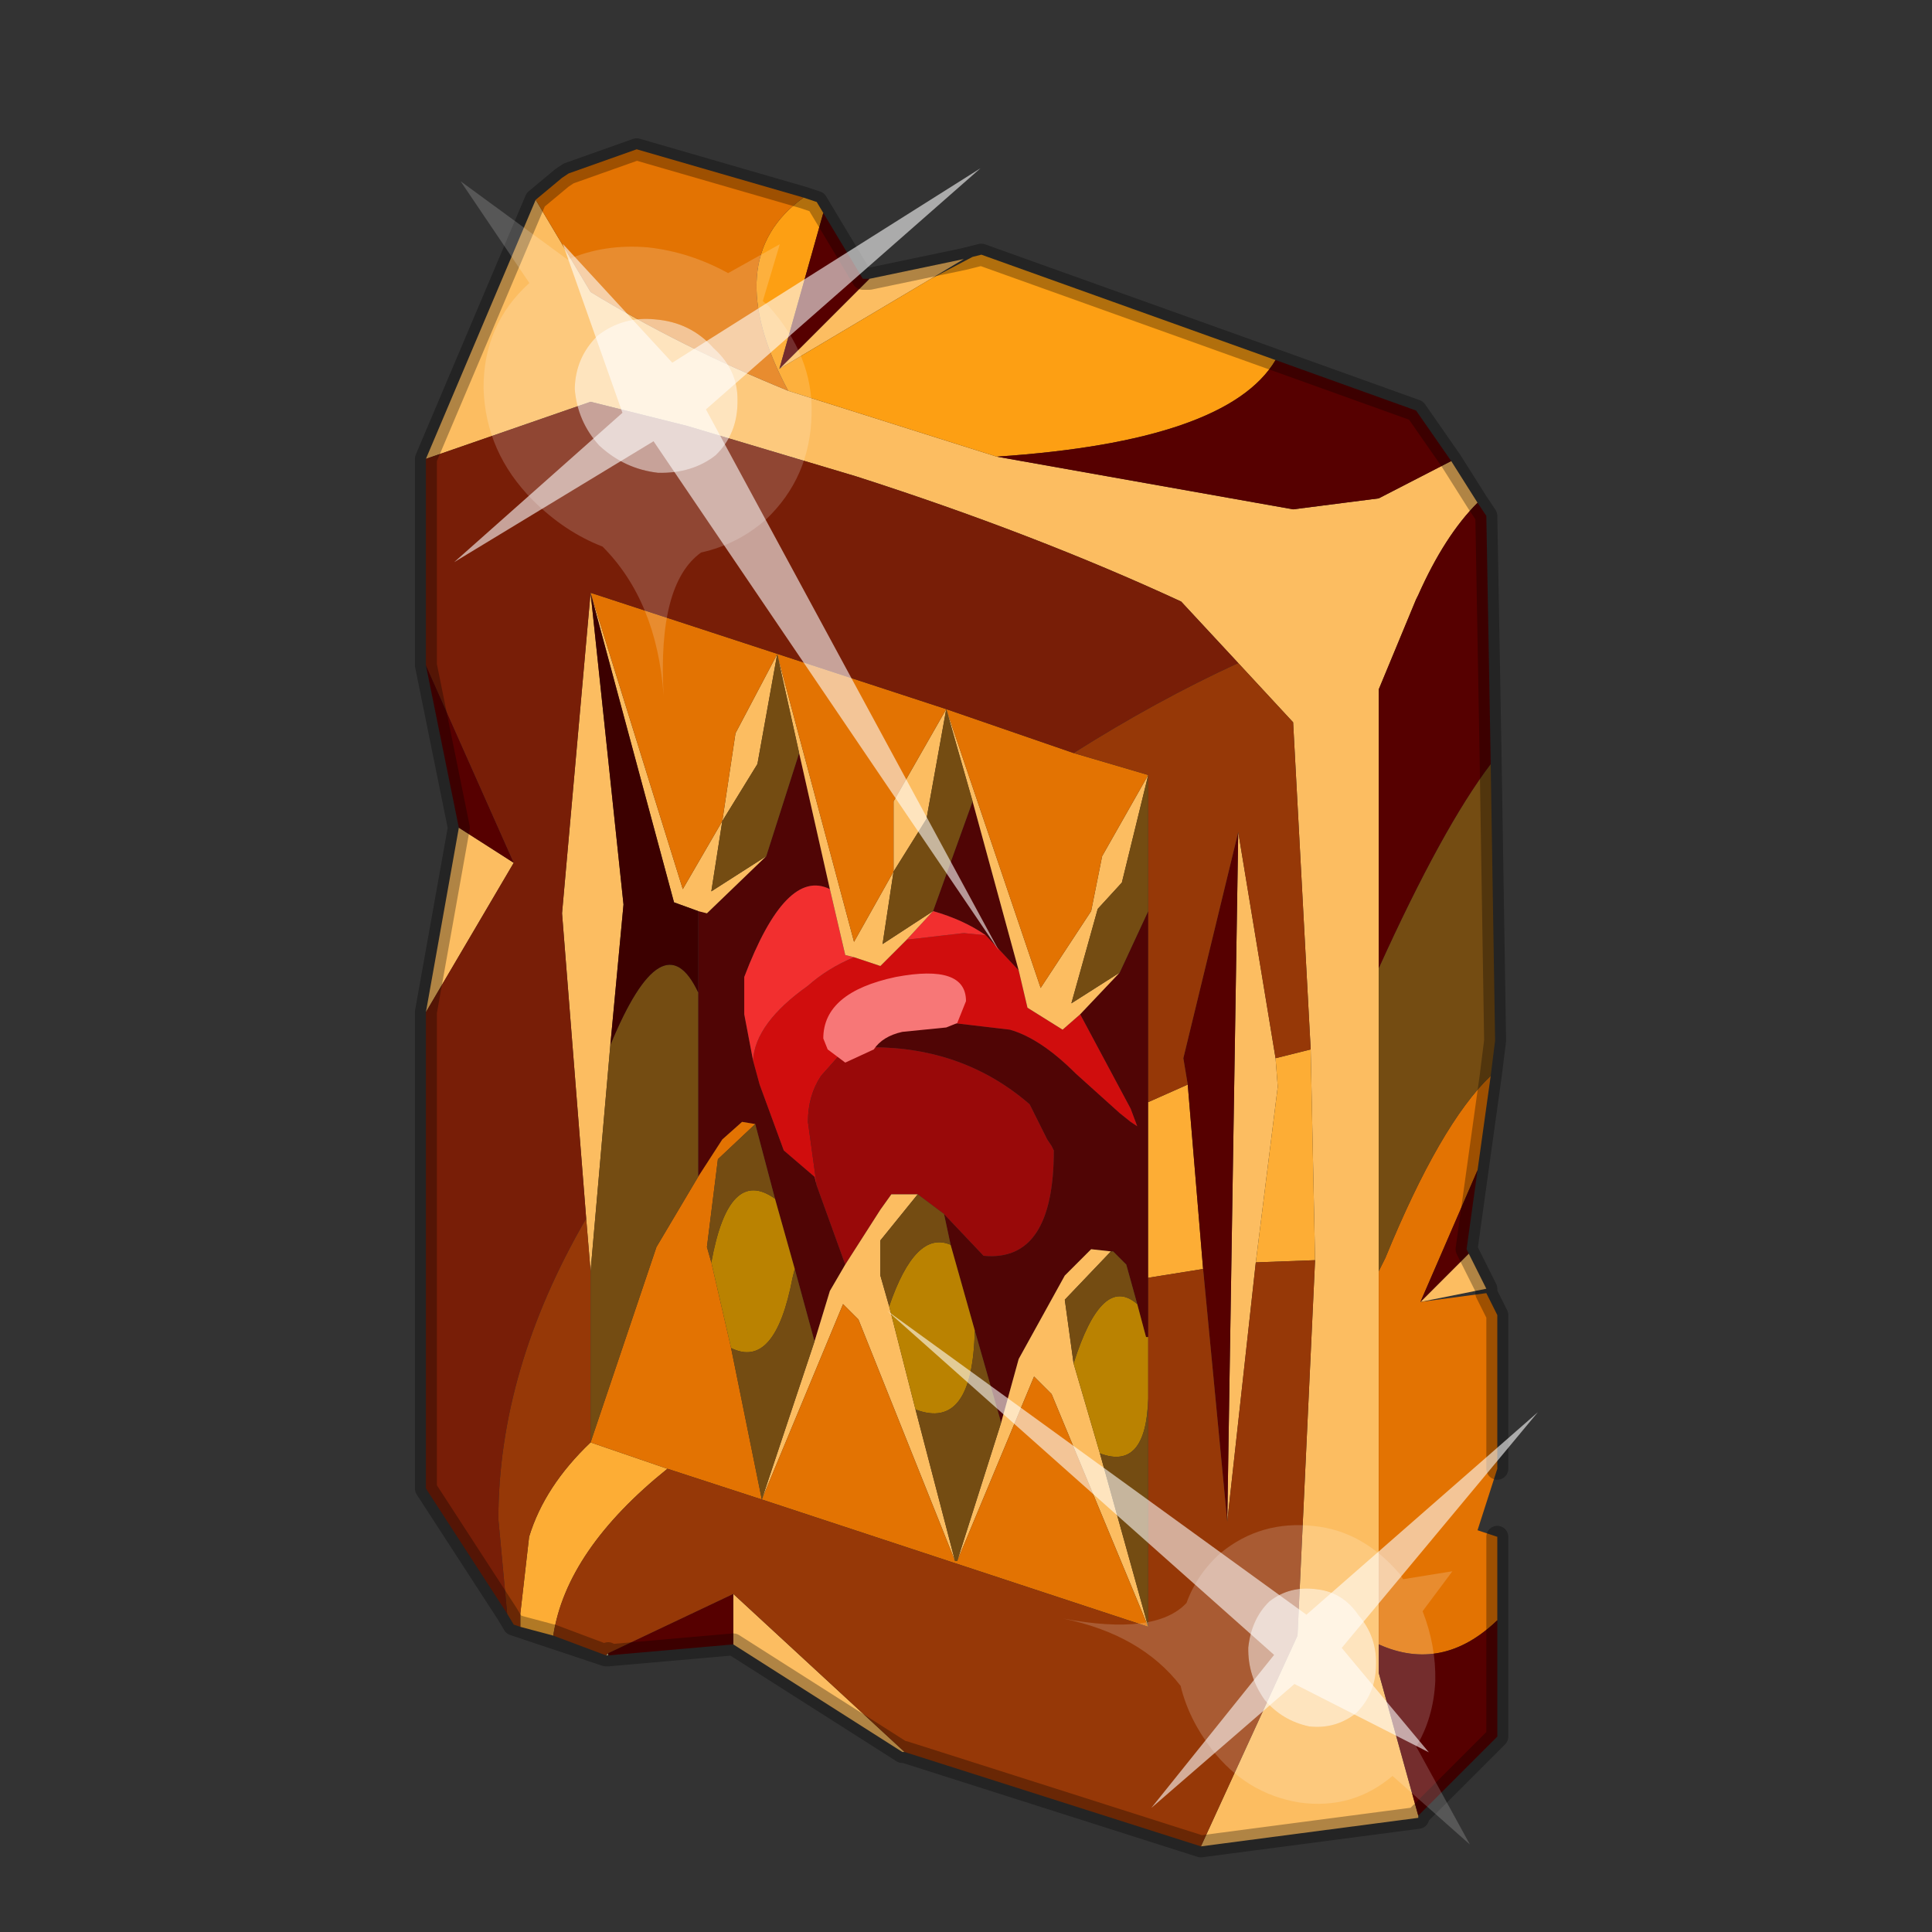 <?xml version="1.0" encoding="UTF-8" standalone="no"?>
<svg xmlns:xlink="http://www.w3.org/1999/xlink" height="440.0px" width="440.0px" xmlns="http://www.w3.org/2000/svg">
  <rect width="100%" height="100%" fill="#333333" stroke="none"/>
  <g transform="matrix(10.0, 0.0, 0.0, 10.0, 0.0, 0.0)">
    <use height="44.0" transform="matrix(1.0, 0.0, 0.0, 1.0, 0.0, 0.0)" width="44.0" xlink:href="#shape0"/>
    <use height="20.95" transform="matrix(0.161, -0.675, -0.732, -0.221, 22.75, 21.65)" width="24.45" xlink:href="#sprite0"/>
    <use height="20.95" transform="matrix(0.581, -0.06, 0.104, 0.635, 20.2, 29.85)" width="24.45" xlink:href="#sprite0"/>
  </g>
  <defs>
    <g id="shape0" transform="matrix(1.0, 0.0, 0.0, 1.0, 0.0, 0.0)">
      <path d="M44.0 44.0 L0.0 44.0 0.0 0.0 44.0 0.0 44.0 44.0" fill="#43adca" fill-opacity="0.0" fill-rule="evenodd" stroke="none"/>
      <path d="M15.9 20.75 L16.1 20.8 17.45 19.5 18.2 17.15 18.9 20.25 Q17.9 19.75 16.95 22.25 L16.95 23.1 17.15 24.15 17.3 24.7 17.85 26.2 18.55 26.8 18.6 27.0 19.25 28.8 18.9 29.4 18.55 30.55 18.1 28.9 17.65 27.3 17.2 25.6 16.9 25.55 16.45 25.95 15.9 26.8 15.9 22.6 15.9 20.75 M22.45 21.3 Q21.95 20.95 21.25 20.75 L22.15 18.25 23.2 22.1 22.45 21.3 M19.3 23.9 Q20.05 23.25 21.3 23.25 L23.0 23.45 Q23.7 23.65 24.5 24.45 L25.5 25.35 25.75 25.55 25.9 25.65 25.75 25.25 24.6 23.1 25.5 22.15 26.15 20.75 26.15 25.1 26.15 29.1 26.15 30.45 26.1 30.45 25.9 29.7 25.65 28.8 25.35 28.5 25.3 28.5 24.85 28.45 24.25 29.05 23.2 30.95 22.8 32.4 22.2 30.3 21.65 28.35 21.5 27.65 22.4 28.6 Q24.0 28.75 24.0 26.2 L23.95 26.1 23.85 25.95 23.45 25.15 Q21.95 23.85 19.85 23.85 L19.3 23.9" fill="#500505" fill-rule="evenodd" stroke="none"/>
      <path d="M19.45 21.8 L20.05 22.0 20.65 21.4 21.95 21.25 22.45 21.3 23.2 22.1 23.4 22.95 24.2 23.45 24.6 23.1 25.75 25.25 25.9 25.65 25.75 25.55 25.5 25.35 24.5 24.45 Q23.7 23.65 23.0 23.45 L21.3 23.25 Q20.05 23.25 19.3 23.9 L19.1 24.05 18.7 24.5 Q18.4 24.95 18.4 25.55 L18.6 27.0 18.55 26.8 17.85 26.2 17.3 24.7 17.15 24.15 Q17.2 23.3 18.4 22.45 18.85 22.05 19.45 21.8" fill="#d00d0d" fill-rule="evenodd" stroke="none"/>
      <path d="M18.9 20.25 L19.25 21.75 19.45 21.8 Q18.85 22.05 18.4 22.45 17.2 23.3 17.15 24.15 L16.95 23.1 16.95 22.25 Q17.9 19.75 18.9 20.25 M20.65 21.4 L21.25 20.75 Q21.95 20.95 22.45 21.3 L21.95 21.25 20.65 21.4" fill="#f22f2f" fill-rule="evenodd" stroke="none"/>
      <path d="M18.6 27.0 L18.4 25.55 Q18.4 24.95 18.7 24.5 L19.1 24.05 19.3 23.9 19.85 23.85 Q21.95 23.85 23.45 25.15 L23.85 25.95 23.95 26.1 24.0 26.2 Q24.0 28.75 22.4 28.6 L21.5 27.65 20.9 27.2 20.3 27.2 20.05 27.55 19.25 28.8 18.6 27.0" fill="#990909" fill-rule="evenodd" stroke="none"/>
      <path d="M13.85 37.7 L13.8 37.7 13.85 37.65 13.85 37.7" fill="#cccc99" fill-rule="evenodd" stroke="none"/>
      <path d="M17.95 8.9 L22.7 10.4 29.45 11.6 31.4 11.35 33.05 10.5 33.65 11.45 Q32.9 12.2 32.3 13.55 L32.25 13.65 31.4 15.7 31.4 22.05 31.4 28.95 31.4 37.45 31.4 38.1 32.3 41.35 32.3 41.4 27.35 42.05 29.55 37.25 29.95 28.7 29.85 23.9 29.45 16.45 28.2 15.1 26.9 13.7 Q23.55 12.15 19.5 10.85 L15.65 9.7 13.45 9.15 9.7 10.45 12.2 4.55 13.45 6.65 Q15.5 7.9 17.95 8.9 M21.2 6.35 L17.75 8.4 19.8 6.35 21.95 5.9 21.2 6.35 M13.45 13.5 L15.55 20.25 16.45 18.7 16.75 16.7 17.7 14.9 19.45 21.45 20.35 19.85 20.35 18.25 21.55 16.15 21.1 18.65 20.35 19.85 20.1 21.5 21.25 20.75 20.65 21.4 20.05 22.0 19.45 21.8 19.25 21.75 18.9 20.25 18.2 17.15 17.7 14.9 17.25 17.4 16.45 18.7 16.2 20.3 17.45 19.5 16.1 20.8 15.9 20.75 15.35 20.55 13.45 13.5 14.2 20.6 13.9 23.8 13.45 28.95 13.35 27.75 12.8 20.8 13.45 13.5 M22.15 18.25 L21.55 16.15 23.7 22.5 24.85 20.75 25.1 19.5 26.15 17.65 25.55 20.1 25.0 20.7 24.4 22.85 25.5 22.15 24.6 23.1 24.2 23.45 23.4 22.95 23.2 22.1 22.15 18.25 M18.55 30.55 L18.9 29.4 19.25 28.8 20.05 27.55 20.3 27.2 20.9 27.2 20.05 28.25 20.05 29.05 20.25 29.75 20.85 32.1 21.75 35.55 19.55 30.05 19.2 29.7 17.35 34.15 18.55 30.55 M22.8 32.4 L23.2 30.95 24.25 29.05 24.85 28.45 25.3 28.5 24.25 29.6 24.45 31.05 25.05 33.1 26.15 37.05 23.95 31.75 23.55 31.35 21.8 35.55 22.8 32.4 M10.45 18.85 L11.7 19.65 9.7 23.05 10.45 18.85 M20.6 39.9 L20.55 39.9 16.7 37.45 16.7 36.3 20.6 39.9 M29.05 24.1 L29.1 24.75 28.6 28.75 27.95 34.65 28.2 18.95 29.05 24.1 M33.85 29.35 L32.35 29.65 33.45 28.55 33.85 29.35" fill="#fcbd61" fill-rule="evenodd" stroke="none"/>
      <path d="M29.85 23.9 L29.95 28.7 28.6 28.75 29.1 24.75 29.05 24.1 29.85 23.9 M26.15 29.1 L26.15 25.1 27.05 24.7 27.4 28.9 26.15 29.1 M13.45 32.85 L15.2 33.45 Q12.9 35.3 12.6 37.25 L11.85 37.05 11.85 36.75 12.05 35.0 Q12.4 33.85 13.45 32.85" fill="#fdad35" fill-rule="evenodd" stroke="none"/>
      <path d="M18.3 4.5 L18.6 4.6 18.75 4.85 17.75 8.4 21.2 6.35 22.15 5.85 22.35 5.8 29.05 8.2 Q27.95 10.05 22.7 10.4 L17.95 8.9 Q16.35 5.9 18.3 4.5" fill="#fd9f13" fill-rule="evenodd" stroke="none"/>
      <path d="M18.3 4.5 Q16.35 5.9 17.95 8.9 15.5 7.9 13.45 6.65 L12.2 4.55 12.8 4.05 12.95 3.95 14.5 3.4 18.3 4.5 M31.4 37.45 L31.4 28.95 31.55 28.65 Q32.8 25.6 33.95 24.5 L33.65 26.65 32.35 29.65 33.85 29.45 34.1 29.95 34.1 33.45 33.65 34.85 34.1 35.0 34.1 36.9 Q32.85 38.1 31.4 37.45 M21.55 16.15 L20.35 18.25 20.35 19.85 19.45 21.45 17.7 14.9 16.75 16.7 16.45 18.7 15.55 20.25 13.45 13.5 21.55 16.15 24.45 17.15 26.15 17.65 25.1 19.5 24.85 20.75 23.7 22.5 21.55 16.15 M15.9 26.8 L16.45 25.95 16.9 25.55 17.2 25.6 16.35 26.4 16.1 28.4 16.2 28.75 16.65 30.7 17.35 34.15 19.2 29.7 19.55 30.05 21.75 35.55 21.75 35.6 21.75 35.55 21.8 35.55 23.55 31.35 23.95 31.75 26.15 37.05 21.75 35.6 17.35 34.15 15.2 33.45 13.45 32.85 14.95 28.4 15.9 26.8" fill="#e37302" fill-rule="evenodd" stroke="none"/>
      <path d="M17.65 27.3 L18.1 28.9 18.05 29.1 Q17.65 31.2 16.65 30.7 L16.2 28.75 Q16.6 26.55 17.65 27.3 M21.65 28.35 L22.2 30.3 Q22.15 32.6 20.85 32.1 L20.25 29.75 Q20.85 28.0 21.65 28.35 M25.9 29.7 L26.1 30.45 26.15 30.45 26.15 31.85 Q26.1 33.5 25.05 33.1 L24.45 31.05 Q25.1 29.0 25.9 29.7" fill="#ba8201" fill-rule="evenodd" stroke="none"/>
      <path d="M31.4 28.95 L31.4 22.05 Q32.85 18.85 33.95 17.4 L34.05 23.7 33.95 24.5 Q32.8 25.6 31.55 28.65 L31.4 28.95 M17.45 19.5 L16.2 20.3 16.45 18.7 17.25 17.4 17.7 14.9 18.2 17.15 17.45 19.5 M21.25 20.75 L20.1 21.5 20.35 19.85 21.1 18.65 21.55 16.15 22.15 18.25 21.25 20.75 M17.2 25.6 L17.65 27.3 Q16.6 26.55 16.2 28.75 L16.1 28.4 16.35 26.4 17.2 25.6 M18.1 28.9 L18.55 30.55 17.35 34.15 16.65 30.7 Q17.65 31.2 18.05 29.1 L18.1 28.9 M21.5 27.65 L21.65 28.35 Q20.85 28.0 20.25 29.75 L20.05 29.05 20.05 28.25 20.9 27.2 21.5 27.65 M22.2 30.3 L22.8 32.4 21.8 35.55 21.75 35.55 21.75 35.6 21.75 35.55 20.85 32.1 Q22.15 32.6 22.2 30.3 M25.3 28.5 L25.35 28.5 25.65 28.8 25.9 29.7 Q25.1 29.0 24.45 31.05 L24.25 29.6 25.3 28.5 M26.15 20.75 L25.5 22.15 24.4 22.85 25.0 20.7 25.55 20.1 26.15 17.65 26.15 20.75 M15.9 22.6 L15.9 26.8 14.95 28.4 13.45 32.85 13.45 28.95 13.9 23.8 Q15.1 20.9 15.9 22.6 M26.15 37.05 L25.05 33.1 Q26.1 33.5 26.15 31.85 L26.15 37.05" fill="#744c12" fill-rule="evenodd" stroke="none"/>
      <path d="M22.7 10.4 Q27.95 10.05 29.05 8.2 L32.25 9.35 33.05 10.5 31.4 11.35 29.45 11.6 22.7 10.4 M17.75 8.4 L18.75 4.85 19.65 6.35 19.8 6.35 17.75 8.4 M32.3 41.35 L31.4 38.1 31.4 37.45 Q32.85 38.1 34.1 36.9 L34.1 39.55 32.3 41.35 M31.4 22.05 L31.4 15.7 32.25 13.65 32.3 13.55 Q32.9 12.2 33.65 11.45 L33.85 11.75 33.95 17.4 Q32.85 18.85 31.4 22.05 M11.7 19.65 L10.45 18.85 9.7 15.15 11.7 19.65 M16.7 36.3 L16.7 37.45 13.85 37.7 13.85 37.65 16.7 36.3 M28.2 18.95 L27.95 34.65 27.4 28.9 27.05 24.7 26.95 24.1 28.2 18.95 M33.45 28.55 L32.35 29.65 33.65 26.65 33.4 28.45 33.45 28.55" fill="#560000" fill-rule="evenodd" stroke="none"/>
      <path d="M13.45 13.5 L15.35 20.55 15.9 20.75 15.9 22.6 Q15.1 20.9 13.9 23.8 L14.2 20.6 13.45 13.5" fill="#3c0000" fill-rule="evenodd" stroke="none"/>
      <path d="M28.2 15.1 L29.45 16.45 29.85 23.9 29.05 24.1 28.2 18.95 26.95 24.1 27.05 24.7 26.15 25.1 26.15 20.75 26.15 17.65 24.45 17.15 Q26.35 15.95 28.2 15.1 M29.95 28.7 L29.55 37.25 27.35 42.05 20.6 39.9 16.7 36.3 13.85 37.65 13.8 37.7 12.6 37.25 Q12.9 35.3 15.2 33.45 L17.35 34.15 21.75 35.6 26.15 37.05 26.15 31.85 26.15 30.45 26.15 29.1 27.4 28.9 27.95 34.65 28.6 28.75 29.95 28.7 M13.35 27.75 L13.45 28.95 13.45 32.85 Q12.4 33.85 12.05 35.0 L11.85 36.75 11.85 37.05 11.7 37.0 11.55 36.75 11.35 34.6 Q11.35 31.2 13.35 27.75" fill="#963807" fill-rule="evenodd" stroke="none"/>
      <path d="M9.7 10.45 L13.45 9.15 15.65 9.7 19.5 10.85 Q23.55 12.15 26.9 13.7 L28.2 15.1 Q26.35 15.95 24.45 17.15 L21.55 16.15 13.45 13.5 12.8 20.8 13.35 27.75 Q11.35 31.2 11.35 34.6 L11.55 36.75 9.7 33.9 9.7 23.05 11.7 19.65 9.7 15.15 9.7 10.45" fill="#781e07" fill-rule="evenodd" stroke="none"/>
      <path d="M18.75 4.85 L18.6 4.6 18.3 4.5 M29.05 8.2 L22.35 5.8 22.15 5.85 M18.75 4.85 L19.65 6.35 19.8 6.35 21.95 5.9 22.15 5.85 M12.2 4.55 L12.8 4.05 12.95 3.95 14.5 3.4 18.3 4.5 M12.2 4.55 L9.7 10.45 M27.35 42.05 L32.3 41.4 32.3 41.35 M33.65 11.45 L33.05 10.5 32.25 9.35 29.05 8.2 M9.7 15.15 L9.7 10.45 M9.7 15.15 L10.45 18.85 9.7 23.05 9.7 33.9 11.55 36.75 11.7 37.0 11.85 37.05 13.8 37.7 12.6 37.25 M11.85 37.05 L12.6 37.25 M16.7 37.45 L20.55 39.9 20.6 39.9 27.35 42.05 M16.7 37.45 L13.85 37.7 13.8 37.7 13.85 37.65 M33.95 17.4 L33.85 11.75 33.65 11.45 M33.95 24.5 L34.05 23.7 33.95 17.4 M33.65 26.65 L33.95 24.5 M33.85 29.45 L33.85 29.35 33.45 28.55 33.4 28.45 33.65 26.65 M33.85 29.45 L34.1 29.95 34.1 33.45 M34.1 35.0 L34.1 36.9 34.1 39.55 32.3 41.35" fill="none" stroke="#000000" stroke-linecap="round" stroke-linejoin="round" stroke-opacity="0.302" stroke-width="0.5"/>
      <path d="M21.8 23.3 L21.55 23.4 20.55 23.5 Q20.1 23.6 19.9 23.9 L19.25 24.2 18.85 23.9 18.75 23.65 Q18.75 22.6 20.4 22.25 22.0 21.95 22.0 22.8 L21.8 23.3" fill="#f77777" fill-rule="evenodd" stroke="none"/>
    </g>
    <g id="sprite0" transform="matrix(1.0, 0.0, 0.0, 1.0, 0.0, 0.0)">
      <use height="20.95" transform="matrix(1.0, 0.0, 0.0, 1.0, 0.0, 0.0)" width="24.45" xlink:href="#shape1"/>
    </g>
    <g id="shape1" transform="matrix(1.0, 0.0, 0.0, 1.0, 0.0, 0.0)">
      <path d="M14.85 11.4 Q15.8 11.6 16.25 12.45 16.85 13.3 16.6 14.35 16.4 15.3 15.55 15.9 14.65 16.4 13.65 16.2 12.65 15.9 12.1 15.1 11.6 14.2 11.8 13.2 12.1 12.2 12.9 11.65 13.8 11.15 14.85 11.4" fill="#ffffff" fill-opacity="0.588" fill-rule="evenodd" stroke="none"/>
      <path d="M14.85 11.4 Q13.8 11.15 12.9 11.65 12.1 12.2 11.8 13.2 11.6 14.2 12.1 15.1 12.65 15.9 13.65 16.2 14.65 16.4 15.55 15.9 16.4 15.3 16.6 14.35 16.85 13.3 16.25 12.45 15.8 11.6 14.85 11.4 M18.2 11.35 L20.15 11.25 18.75 12.55 Q19.05 13.8 18.8 15.05 18.5 16.35 17.65 17.3 L19.1 20.95 16.55 18.25 Q14.8 19.3 12.8 18.85 10.8 18.35 9.75 16.65 9.05 15.5 8.95 14.3 7.75 12.35 4.85 11.5 8.3 12.45 9.7 11.4 10.3 10.4 11.35 9.75 13.1 8.75 15.1 9.15 16.95 9.5 18.1 11.15 L18.2 11.35" fill="#ffffff" fill-opacity="0.176" fill-rule="evenodd" stroke="none"/>
      <path d="M15.4 13.55 L18.1 17.55 13.35 14.65 7.05 18.5 12.75 13.55 0.0 0.0 14.25 12.25 24.45 5.95 15.4 13.55" fill="#ffffff" fill-opacity="0.588" fill-rule="evenodd" stroke="none"/>
    </g>
  </defs>
</svg>
